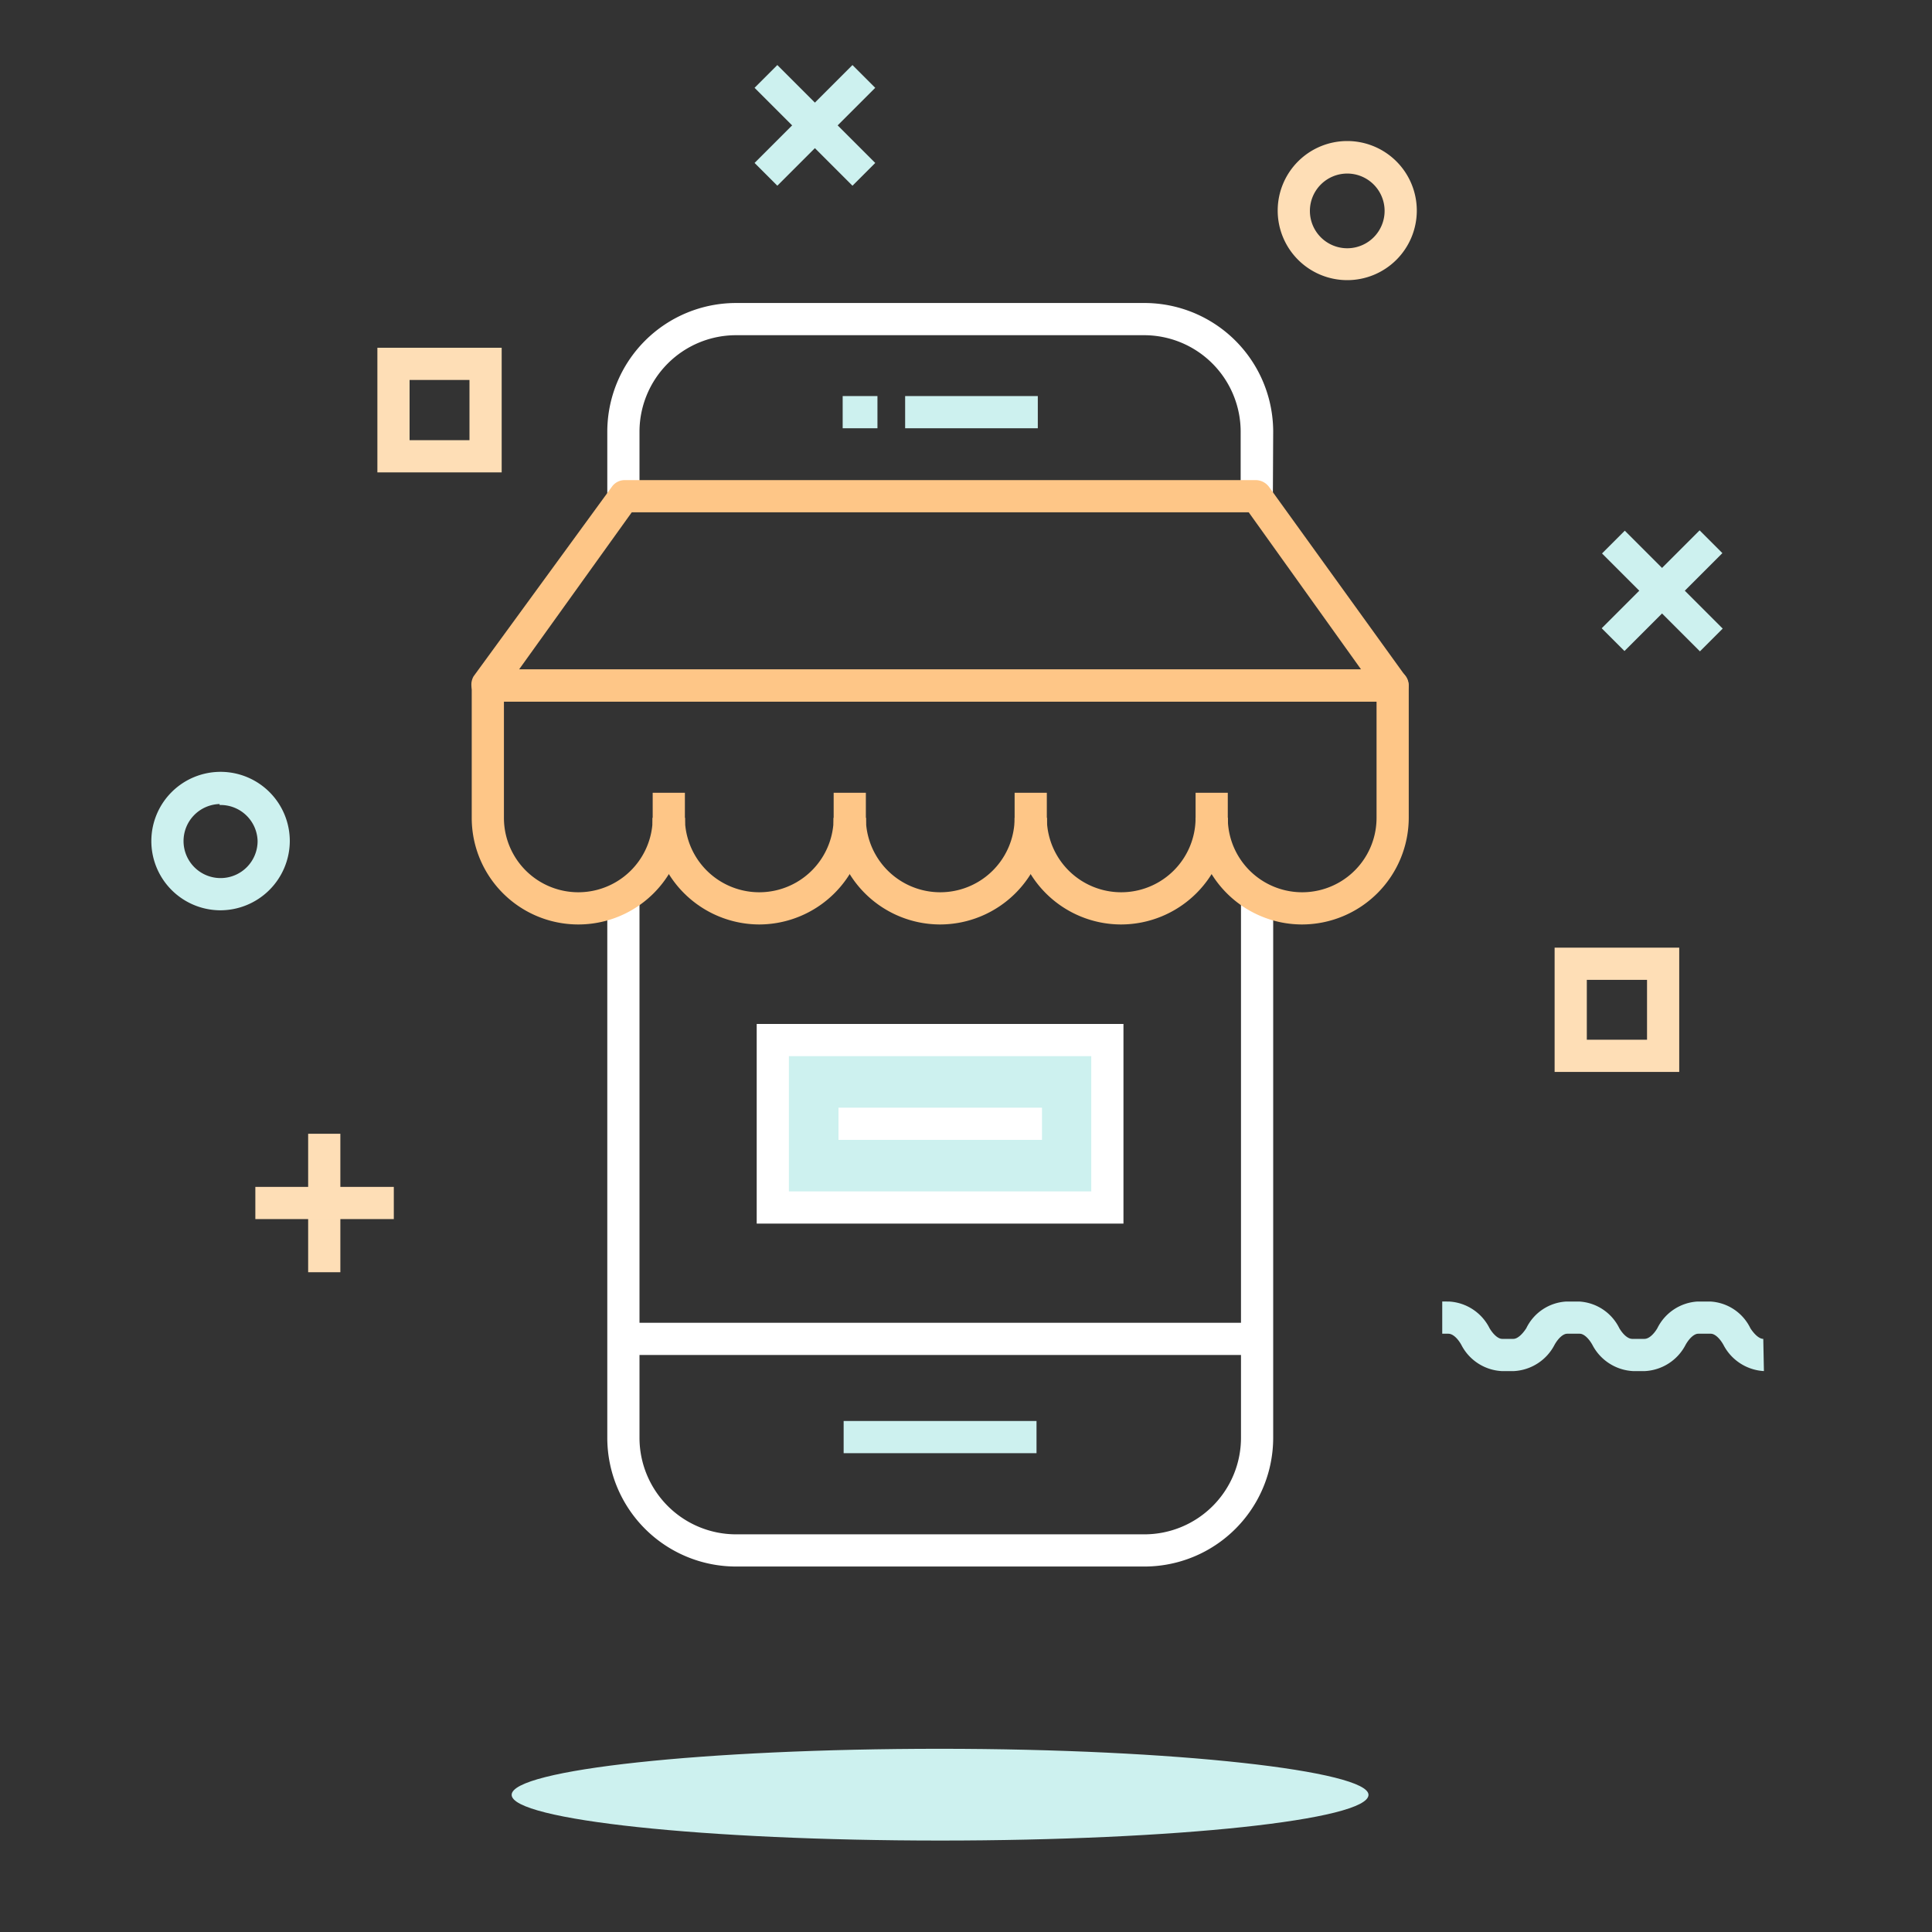 <svg id="Layer_1" data-name="Layer 1" xmlns="http://www.w3.org/2000/svg" viewBox="0 0 60 60"><rect x="0" y="0" width="60" height="60" fill="#333333" stroke="none"/><defs><style>.cls-1{fill:#fedeb6;}.cls-2{fill:#cdf1ef;}.cls-3{fill:#fff;}.cls-4{fill:#fec687;}</style></defs><title>Mobile Store- On Dark</title><rect class="cls-1" x="9.57" y="35.21" width="1" height="4.3"/><rect class="cls-1" x="7.93" y="36.86" width="4.3" height="1"/><rect class="cls-2" x="51.12" y="16.2" width="1" height="4.3" transform="translate(2.15 41.88) rotate(-45)"/><rect class="cls-2" x="49.47" y="17.85" width="4.3" height="1" transform="translate(2.14 41.87) rotate(-45)"/><rect class="cls-2" x="24.81" y="1.74" width="1" height="4.3" transform="translate(4.66 19.04) rotate(-45)"/><rect class="cls-2" x="23.16" y="3.39" width="4.3" height="1" transform="translate(4.66 19.04) rotate(-45)"/><path class="cls-2" d="M54.78,42.58a1.51,1.51,0,0,1-1.26-.82c-.12-.21-.27-.34-.39-.34h-.39c-.12,0-.27.13-.39.34a1.51,1.51,0,0,1-1.26.82h-.38a1.51,1.51,0,0,1-1.26-.82c-.12-.21-.27-.34-.39-.34h-.39c-.12,0-.27.13-.39.34a1.51,1.51,0,0,1-1.26.82h-.39a1.5,1.5,0,0,1-1.25-.82c-.12-.21-.27-.34-.4-.34h-.19v-1H45a1.5,1.5,0,0,1,1.26.83c.12.2.27.33.39.33H47c.12,0,.27-.13.4-.33a1.47,1.47,0,0,1,1.25-.83h.39a1.48,1.48,0,0,1,1.25.83c.12.2.27.33.4.33h.38c.13,0,.28-.13.4-.33a1.49,1.49,0,0,1,1.25-.83h.39a1.47,1.47,0,0,1,1.25.83c.13.2.28.33.4.33Z"/><path class="cls-1" d="M41.84,8.7A2.16,2.16,0,1,1,44,6.54,2.16,2.16,0,0,1,41.84,8.7Zm0-3.31A1.16,1.16,0,1,0,43,6.54,1.16,1.16,0,0,0,41.84,5.39Z"/><path class="cls-2" d="M6.82,28.27A2.15,2.15,0,1,1,9,26.12,2.16,2.16,0,0,1,6.82,28.27Zm0-3.3A1.15,1.15,0,1,0,8,26.12,1.15,1.15,0,0,0,6.82,25Z"/><path class="cls-1" d="M15.58,14.67H11.72V10.8h3.86Zm-2.86-1h1.86V11.8H12.72Z"/><path class="cls-1" d="M52.15,33.29H48.28V29.43h3.87Zm-2.87-1h1.87V30.43H49.28Z"/><path class="cls-2" d="M42.5,55.74c0,.78-6,1.42-13.3,1.42s-13.31-.64-13.31-1.42,6-1.43,13.31-1.43S42.5,55,42.5,55.74Z"/><rect class="cls-2" x="24" y="32.3" width="10.39" height="5.18"/><path class="cls-3" d="M39.53,15.41h-1v-2a3,3,0,0,0-3-3H22.86a3,3,0,0,0-3,3v2h-1v-2a4,4,0,0,1,4-4H35.54a4,4,0,0,1,4,4Z"/><path class="cls-3" d="M35.54,48.65H22.86a4,4,0,0,1-4-4V27.81h1V44.65a3,3,0,0,0,3,3H35.54a3,3,0,0,0,3-3V27.83h1V44.65A4,4,0,0,1,35.54,48.65Z"/><rect class="cls-2" x="26.2" y="44.13" width="5.99" height="1"/><path class="cls-4" d="M34.82,28.71a3.31,3.31,0,0,1-3.31-3.31h1a2.31,2.31,0,0,0,4.62,0h1A3.32,3.32,0,0,1,34.82,28.71Z"/><path class="cls-4" d="M29.2,28.71a3.31,3.31,0,0,1-3.31-3.31h1a2.31,2.31,0,0,0,4.62,0h1A3.32,3.32,0,0,1,29.2,28.71Z"/><path class="cls-4" d="M23.58,28.71a3.32,3.32,0,0,1-3.31-3.31h1a2.31,2.31,0,0,0,4.62,0h1A3.32,3.32,0,0,1,23.58,28.71Z"/><path class="cls-4" d="M40.44,28.71a3.31,3.31,0,0,1-3.31-3.31h1a2.31,2.31,0,0,0,4.62,0V21.79H15.65V25.4a2.31,2.31,0,0,0,4.62,0h1a3.31,3.31,0,0,1-6.62,0V21.29a.5.5,0,0,1,.5-.5h28.1a.5.5,0,0,1,.5.5V25.4A3.32,3.32,0,0,1,40.44,28.71Z"/><rect class="cls-4" x="20.27" y="24.62" width="1" height="0.98"/><rect class="cls-4" x="25.89" y="24.62" width="1" height="0.98"/><rect class="cls-4" x="31.51" y="24.62" width="1" height="0.98"/><rect class="cls-4" x="37.13" y="24.62" width="1" height="0.98"/><path class="cls-4" d="M43.25,21.79H15.15a.48.48,0,0,1-.44-.27.51.51,0,0,1,0-.52L19,15.12a.49.49,0,0,1,.4-.21H39a.52.52,0,0,1,.41.21L43.65,21a.5.5,0,0,1-.4.79Zm-27.13-1H42.27l-3.49-4.88H19.62Z"/><rect class="cls-2" x="26.17" y="12.3" width="1.08" height="1"/><rect class="cls-2" x="28.11" y="12.3" width="4.12" height="1"/><rect class="cls-3" x="19.36" y="41.08" width="19.67" height="1"/><path class="cls-3" d="M34.89,38H23.5V31.8H34.89ZM24.5,37h9.39V32.8H24.5Z"/><rect class="cls-3" x="26.04" y="34.4" width="6.32" height="1"/></svg>